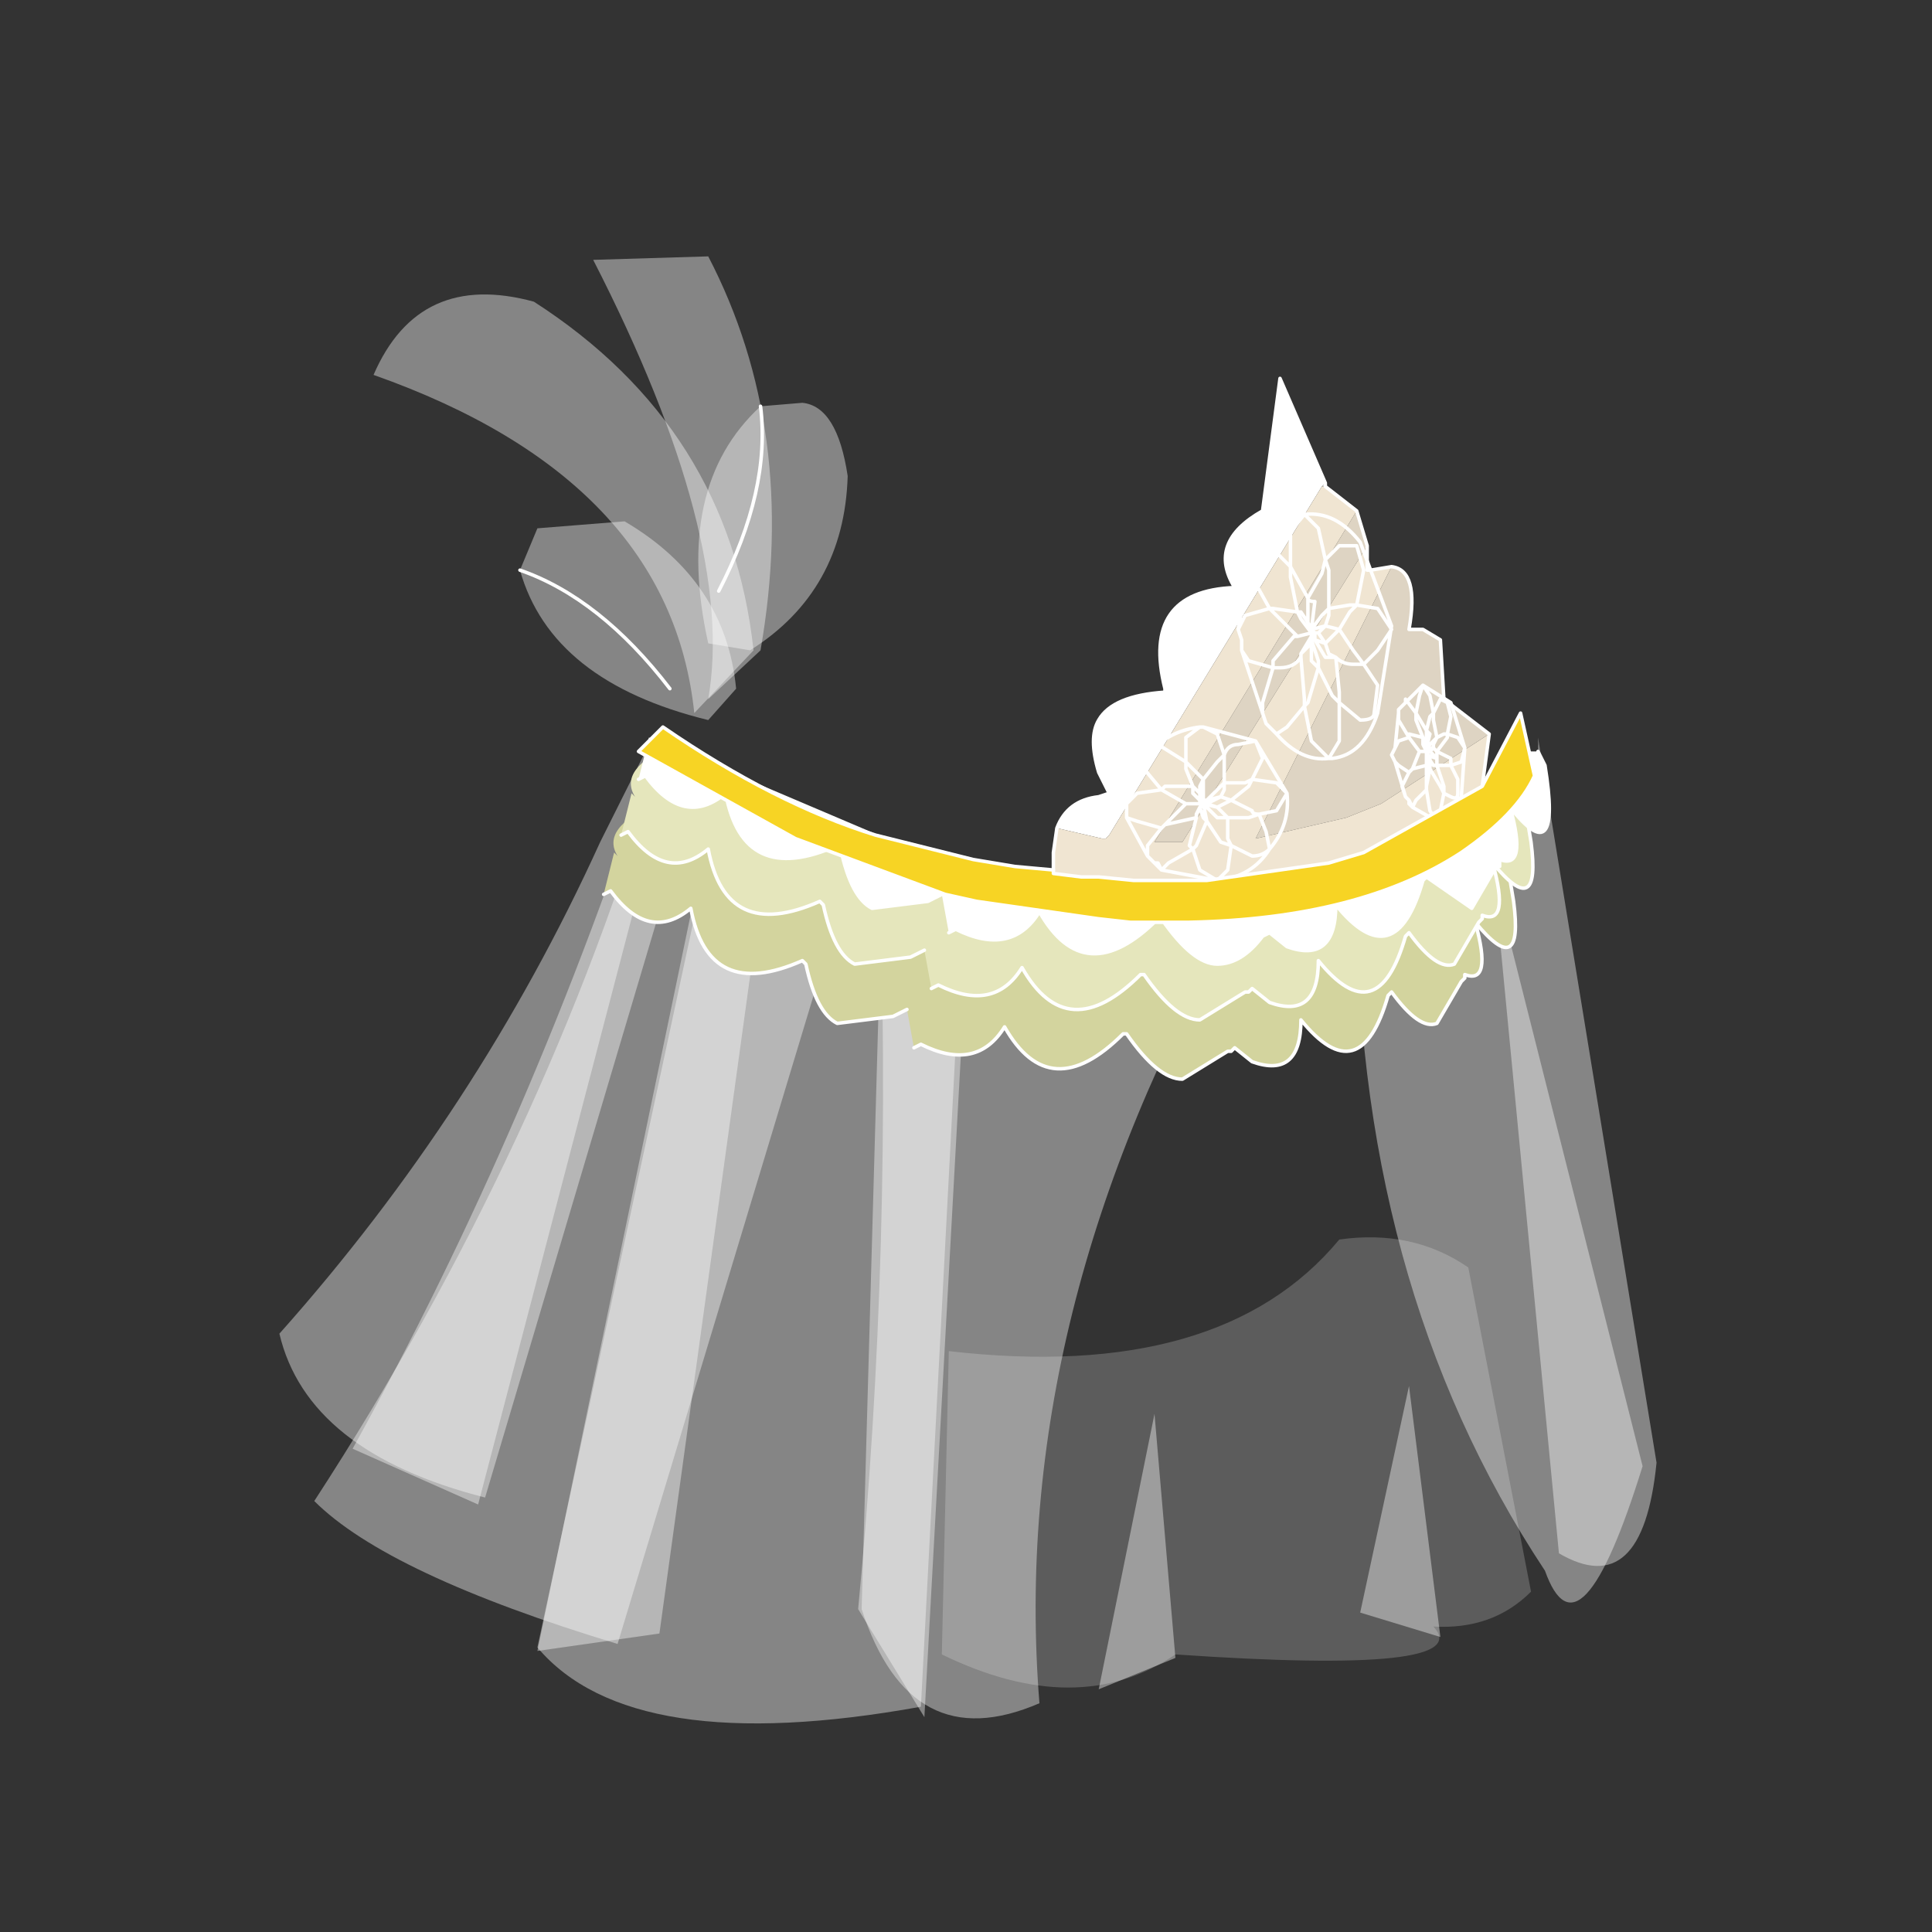 <?xml version="1.0" encoding="UTF-8" standalone="no"?>
<svg xmlns:xlink="http://www.w3.org/1999/xlink" height="440.0px" width="440.0px" xmlns="http://www.w3.org/2000/svg">
  <rect width="100%" height="100%" fill="#333333" stroke="none"/>
  <g transform="matrix(10.0, 0.0, 0.0, 10.0, 0.0, 0.0)">
    <use height="44.0" transform="matrix(0.909, 0.0, 0.0, 0.909, 2.0, 2.0)" width="44.0" xlink:href="#sprite0"/>
  </g>
  <defs>
    <g id="sprite0" transform="matrix(1.0, 0.0, 0.0, 1.0, 0.0, 0.0)">
      <use height="44.0" transform="matrix(1.0, 0.0, 0.0, 1.0, 0.0, 0.0)" width="44.0" xlink:href="#shape0"/>
      <use height="21.75" transform="matrix(1.747, 0.0, 0.0, 1.747, 4.8, 3.0)" width="19.75" xlink:href="#sprite1"/>
    </g>
    <g id="shape0" transform="matrix(1.0, 0.0, 0.0, 1.0, 0.0, 0.0)">
      <path d="M44.0 44.0 L0.0 44.0 0.0 0.0 44.0 0.0 44.0 44.0" fill="#43adca" fill-opacity="0.0" fill-rule="evenodd" stroke="none"/>
    </g>
    <g id="sprite1" transform="matrix(1.0, 0.0, 0.0, 1.0, 0.0, 0.0)">
      <use height="21.75" transform="matrix(1.0, 0.0, 0.0, 1.0, 0.0, 0.0)" width="19.75" xlink:href="#sprite2"/>
    </g>
    <g id="sprite2" transform="matrix(1.0, 0.0, 0.0, 1.0, 11.3, 20.95)">
      <use height="21.75" transform="matrix(1.0, 0.0, 0.0, 1.0, -11.3, -20.95)" width="19.75" xlink:href="#shape1"/>
    </g>
    <g id="shape1" transform="matrix(1.0, 0.0, 0.0, 1.0, 11.3, 20.95)">
      <path d="M6.05 -12.05 Q6.8 -12.55 6.75 -13.35 L8.45 -2.95 Q8.25 -0.95 7.05 -1.65 L6.05 -12.05" fill="#ffffff" fill-opacity="0.4" fill-rule="evenodd" stroke="none"/>
      <path d="M6.85 -1.4 Q4.1 -5.55 4.15 -11.3 5.9 -11.6 5.85 -12.4 L8.25 -2.9 Q7.35 0.0 6.85 -1.4" fill="#ffffff" fill-opacity="0.4" fill-rule="evenodd" stroke="none"/>
      <path d="M5.75 -5.75 L6.65 -1.1 Q6.1 -0.55 5.25 -0.6 5.9 0.1 1.55 -0.2 0.15 0.75 -1.8 -0.2 L-1.7 -4.55 Q2.2 -4.1 3.9 -6.15 4.95 -6.3 5.75 -5.75" fill="#ffffff" fill-opacity="0.2" fill-rule="evenodd" stroke="none"/>
      <path d="M4.2 -0.8 L4.9 -4.05 5.35 -0.45 4.2 -0.8" fill="#ffffff" fill-opacity="0.4" fill-rule="evenodd" stroke="none"/>
      <path d="M1.55 -0.15 L0.45 0.3 1.25 -3.65 1.55 -0.15" fill="#ffffff" fill-opacity="0.4" fill-rule="evenodd" stroke="none"/>
      <path d="M-1.5 -10.85 L-2.1 0.55 Q-6.25 1.3 -7.6 -0.3 L-5.0 -12.4 -1.5 -10.85" fill="#ffffff" fill-opacity="0.4" fill-rule="evenodd" stroke="none"/>
      <path d="M-10.8 -2.4 Q-7.45 -7.55 -5.85 -13.05 L-3.05 -11.6 -6.45 -0.35 Q-9.75 -1.35 -10.8 -2.4" fill="#ffffff" fill-opacity="0.4" fill-rule="evenodd" stroke="none"/>
      <path d="M-6.0 -13.25 L-5.3 -12.7 -8.35 -2.45 Q-10.9 -3.1 -11.3 -4.8 -8.45 -8.0 -6.7 -11.85 L-6.0 -13.25" fill="#ffffff" fill-opacity="0.4" fill-rule="evenodd" stroke="none"/>
      <path d="M-2.65 -11.5 Q-1.95 -11.0 2.4 -10.75 -0.85 -5.1 -0.4 0.5 -2.25 1.3 -2.95 -0.85 L-2.65 -11.5" fill="#ffffff" fill-opacity="0.4" fill-rule="evenodd" stroke="none"/>
      <path d="M-5.15 -20.25 Q-3.85 -17.75 -4.4 -14.6 L-5.15 -13.9 Q-4.75 -16.2 -6.8 -20.2 L-5.15 -20.25" fill="#ffffff" fill-opacity="0.4" fill-rule="evenodd" stroke="none"/>
      <path d="M-4.25 -12.1 L-5.85 -0.5 -7.6 -0.25 -5.05 -12.5 -4.25 -12.1" fill="#ffffff" fill-opacity="0.4" fill-rule="evenodd" stroke="none"/>
      <path d="M-5.9 -13.25 L-5.65 -13.05 -8.45 -2.35 -10.25 -3.15 Q-7.65 -7.85 -5.9 -13.25" fill="#ffffff" fill-opacity="0.4" fill-rule="evenodd" stroke="none"/>
      <path d="M-2.7 -11.45 L-1.4 -11.1 -2.05 0.7 -3.0 -0.85 Q-2.5 -6.05 -2.7 -11.45" fill="#ffffff" fill-opacity="0.4" fill-rule="evenodd" stroke="none"/>
      <path d="M3.7 -17.0 L3.65 -16.95 0.6 -11.95 0.55 -11.9 0.5 -11.9 -0.15 -12.05 Q0.0 -12.45 0.45 -12.5 L0.6 -12.55 0.45 -12.85 Q0.3 -13.35 0.45 -13.6 0.65 -13.95 1.4 -14.0 L1.4 -14.05 Q1.05 -15.45 2.4 -15.5 2.0 -16.15 2.8 -16.6 L3.05 -18.5 3.7 -17.0" fill="#ffffff" fill-rule="evenodd" stroke="none"/>
      <path d="M3.65 -16.95 L3.7 -17.0 3.7 -16.95 3.65 -16.95" fill="#d9d9d9" fill-rule="evenodd" stroke="none"/>
      <path d="M4.15 -16.6 L4.3 -16.1 1.65 -11.85 1.45 -11.85 1.25 -11.85 4.15 -16.6 M4.65 -15.8 Q5.05 -15.75 4.9 -14.9 L5.1 -14.9 5.35 -14.75 5.4 -13.9 6.05 -13.4 4.5 -12.4 4.0 -12.2 2.7 -11.9 4.65 -15.8" fill="#ded4c3" fill-rule="evenodd" stroke="none"/>
      <path d="M-0.15 -12.05 L0.5 -11.9 0.55 -11.9 0.6 -11.95 3.65 -16.95 3.7 -16.95 4.15 -16.6 1.25 -11.85 1.45 -11.85 1.65 -11.85 4.3 -16.1 4.3 -15.75 4.35 -15.75 4.65 -15.8 2.7 -11.9 4.0 -12.2 4.5 -12.4 6.05 -13.4 5.95 -12.65 4.25 -11.7 3.75 -11.55 2.0 -11.3 1.3 -11.3 0.95 -11.3 0.45 -11.35 0.2 -11.35 -0.2 -11.4 -0.2 -11.45 -0.2 -11.7 -0.15 -12.05" fill="#f0e5d2" fill-rule="evenodd" stroke="none"/>
      <path d="M3.7 -17.0 L3.05 -18.5 2.8 -16.6 Q2.0 -16.15 2.4 -15.5 1.05 -15.45 1.4 -14.05 L1.4 -14.0 Q0.65 -13.95 0.45 -13.6 0.3 -13.35 0.45 -12.85 L0.6 -12.55 0.45 -12.5 Q0.0 -12.45 -0.15 -12.05 M3.7 -16.95 L3.7 -17.0 M4.3 -16.1 L4.15 -16.6 3.7 -16.95 M4.3 -16.1 L4.3 -15.75 4.35 -15.75 4.65 -15.8 Q5.05 -15.75 4.9 -14.9 L5.1 -14.9 5.35 -14.75 5.4 -13.9 6.05 -13.4 5.95 -12.65 M-0.2 -11.45 L-0.2 -11.7 -0.15 -12.05" fill="none" stroke="#ffffff" stroke-linecap="round" stroke-linejoin="round" stroke-width="0.05"/>
      <path d="M4.25 -15.75 L4.15 -15.25 4.45 -15.2 4.65 -14.9 4.45 -14.6 4.25 -14.4 4.45 -14.1 4.4 -13.7 Q4.4 -13.6 4.2 -13.6 L3.9 -13.85 3.9 -13.3 3.75 -13.05 3.8 -13.05 Q4.25 -13.1 4.45 -13.7 L4.65 -14.95 4.2 -16.15 Q3.85 -16.6 3.4 -16.55 L3.6 -16.35 3.7 -15.9 3.9 -16.1 4.15 -16.1 4.25 -15.75 M2.9 -16.1 L3.2 -15.8 3.2 -16.3 3.4 -16.55 Q3.0 -16.5 2.75 -16.15 L2.9 -16.1 M2.6 -15.8 L2.45 -14.9 2.55 -15.1 2.9 -15.2 2.65 -15.65 2.6 -15.8 Q2.55 -15.95 2.65 -15.95 L2.7 -15.95 2.75 -16.15 M2.6 -15.8 L2.65 -15.95 M3.2 -15.8 L3.45 -15.35 3.65 -15.7 3.7 -15.9 3.75 -15.75 3.75 -15.2 4.05 -15.25 4.15 -15.25 4.05 -15.15 3.9 -14.9 4.1 -14.6 4.25 -14.4 4.1 -14.4 Q3.95 -14.4 3.85 -14.5 L3.9 -14.0 3.9 -13.85 3.8 -13.95 3.6 -14.35 3.45 -13.85 3.4 -13.8 3.5 -13.3 3.75 -13.05 M2.9 -15.2 L2.95 -15.2 3.3 -15.15 3.2 -15.65 3.2 -15.8 M3.75 -15.2 L3.75 -15.1 3.7 -14.95 3.9 -14.9 3.8 -14.8 3.7 -14.7 3.75 -14.55 3.85 -14.5 3.7 -14.5 3.55 -14.75 3.5 -14.75 3.6 -14.45 3.6 -14.35 3.5 -14.45 3.5 -14.7 3.35 -14.55 3.35 -14.5 3.4 -13.9 3.4 -13.8 3.15 -13.5 3.0 -13.4 Q3.35 -13.0 3.75 -13.05 M3.45 -15.35 Q3.45 -15.3 3.55 -15.3 L3.5 -14.9 3.65 -15.1 3.75 -15.2 M3.7 -14.95 L3.6 -14.85 3.7 -14.7 3.55 -14.75 3.55 -14.85 3.55 -14.75 3.5 -14.8 3.5 -14.7 3.5 -14.75 M2.9 -15.2 L2.95 -15.15 3.3 -14.8 3.5 -14.85 3.35 -15.05 3.3 -15.15 3.35 -15.15 3.45 -15.0 3.45 -15.15 3.45 -15.35 M2.45 -14.9 L2.5 -14.75 2.5 -14.7 2.5 -14.6 2.6 -14.45 2.95 -14.35 2.95 -14.45 3.25 -14.8 3.3 -14.8 3.5 -14.85 3.5 -14.8 3.5 -14.85 3.45 -15.0 3.5 -14.9 3.55 -14.85 3.5 -14.9 3.7 -14.95 M3.55 -14.85 L3.6 -14.85 M3.5 -14.85 L3.5 -14.8 3.55 -14.85 3.5 -14.85 3.5 -14.9 M2.95 -14.35 L3.05 -14.35 Q3.25 -14.35 3.35 -14.5 L3.35 -14.55 3.5 -14.8 M3.0 -13.4 L2.9 -13.5 2.85 -13.55 2.8 -13.7 2.5 -14.6 2.5 -14.75 M2.8 -13.7 L2.8 -13.85 2.95 -14.35 M3.0 -13.4 L2.9 -13.5" fill="none" stroke="#ffffff" stroke-linecap="round" stroke-linejoin="round" stroke-width="0.05"/>
      <path d="M2.8 -13.05 L2.65 -12.75 3.0 -12.7 3.15 -12.55 3.0 -12.3 2.75 -12.25 2.85 -12.0 2.9 -11.75 Q2.8 -11.65 2.65 -11.65 L2.35 -11.8 2.3 -11.45 2.15 -11.3 Q2.65 -11.35 2.9 -11.75 3.2 -12.1 3.15 -12.55 L2.7 -13.3 1.95 -13.5 2.15 -13.4 2.25 -13.1 Q2.3 -13.25 2.45 -13.25 L2.7 -13.3 2.8 -13.05 M2.15 -11.3 L1.35 -11.45 1.25 -11.55 1.15 -11.65 0.85 -12.2 0.85 -12.3 0.85 -12.4 1.05 -13.0 1.1 -13.1 1.25 -13.2 Q1.5 -13.45 1.9 -13.5 L1.95 -13.5 M1.05 -13.0 L1.1 -13.1 M1.25 -13.2 L1.3 -13.25 1.7 -13.0 1.7 -13.35 1.9 -13.5 M0.85 -12.4 L1.0 -12.55 1.35 -12.6 1.1 -12.9 1.05 -13.0 M1.7 -13.0 L1.95 -12.75 2.15 -13.0 2.25 -13.1 2.25 -13.0 2.25 -12.7 2.55 -12.7 2.65 -12.75 2.6 -12.65 2.35 -12.45 Q2.45 -12.4 2.65 -12.3 2.65 -12.25 2.75 -12.25 L2.6 -12.2 2.3 -12.2 2.3 -11.9 2.35 -11.8 2.2 -11.85 2.0 -12.15 1.85 -11.8 1.8 -11.75 1.9 -11.45 2.15 -11.3 M1.35 -12.6 L1.4 -12.65 1.8 -12.65 1.7 -12.9 1.7 -13.0 M2.25 -12.7 L2.25 -12.6 2.2 -12.5 2.35 -12.45 2.25 -12.4 2.15 -12.35 2.25 -12.25 2.3 -12.2 2.15 -12.2 1.95 -12.4 2.0 -12.15 1.95 -12.2 1.9 -12.35 1.85 -12.25 1.85 -12.2 1.75 -11.8 1.8 -11.75 1.45 -11.55 1.35 -11.45 1.3 -11.55 1.25 -11.55 M1.95 -12.75 L1.95 -12.7 1.95 -12.45 2.0 -12.45 2.15 -12.6 2.25 -12.7 M2.2 -12.5 L2.0 -12.4 2.15 -12.35 1.95 -12.4 1.9 -12.35 1.95 -12.4 1.9 -12.45 1.9 -12.55 1.95 -12.45 1.95 -12.4 2.0 -12.45 2.2 -12.5 M1.8 -12.65 L1.9 -12.55 1.9 -12.65 1.95 -12.75 M1.35 -12.6 L1.7 -12.4 1.9 -12.4 1.9 -12.45 1.8 -12.55 1.8 -12.65 M0.85 -12.3 L0.85 -12.25 0.85 -12.2 1.0 -12.15 1.35 -12.05 1.4 -12.1 1.7 -12.4 1.75 -12.4 1.9 -12.4 1.95 -12.4 1.95 -12.45 M1.9 -12.45 L1.95 -12.4 1.85 -12.25 1.85 -12.2 1.4 -12.1 1.35 -12.05 1.15 -11.8 1.15 -11.65 M1.95 -12.4 L2.0 -12.4" fill="none" stroke="#ffffff" stroke-linecap="round" stroke-linejoin="round" stroke-width="0.05"/>
      <path d="M5.5 -13.65 L5.45 -13.4 5.6 -13.35 5.7 -13.2 5.65 -13.0 5.5 -12.95 5.6 -12.75 5.6 -12.55 Q5.6 -12.45 5.5 -12.5 L5.4 -12.55 5.35 -12.3 5.3 -12.15 5.35 -12.15 5.65 -12.5 5.7 -13.2 5.5 -13.85 5.1 -14.1 5.2 -13.95 5.25 -13.7 5.35 -13.9 5.45 -13.85 5.5 -13.65 M4.75 -13.7 L4.7 -13.2 4.75 -13.3 4.9 -13.35 4.75 -13.6 4.75 -13.7 4.75 -13.75 4.8 -13.8 4.85 -13.85 5.1 -14.1 M4.85 -13.85 L4.85 -13.9 5.0 -13.7 5.05 -13.95 5.1 -14.1 M4.75 -13.7 L4.75 -13.75 M5.0 -13.7 L5.15 -13.45 5.2 -13.65 5.25 -13.7 5.25 -13.6 5.3 -13.35 5.4 -13.4 5.45 -13.4 5.45 -13.35 5.3 -13.15 5.5 -13.05 5.5 -12.95 5.45 -12.95 5.3 -12.95 5.4 -12.65 5.4 -12.55 5.35 -12.65 5.2 -12.9 5.15 -12.65 5.15 -12.6 5.2 -12.3 5.3 -12.15 M4.9 -13.35 L4.9 -13.4 5.1 -13.35 5.0 -13.6 5.0 -13.7 M5.3 -13.35 L5.25 -13.25 5.25 -13.2 5.3 -13.15 5.3 -13.1 5.3 -13.05 5.3 -13.0 5.3 -12.95 5.25 -12.95 5.15 -13.1 5.2 -12.95 5.2 -12.9 5.2 -12.95 5.2 -13.05 5.15 -13.0 5.15 -12.95 5.15 -12.65 5.15 -12.6 5.0 -12.45 4.95 -12.35 5.3 -12.15 M5.15 -13.45 L5.2 -13.4 5.15 -13.2 5.25 -13.3 5.3 -13.35 M5.25 -13.2 L5.2 -13.15 5.3 -13.05 5.15 -13.1 5.15 -13.15 5.15 -13.1 5.15 -13.15 5.2 -13.05 5.15 -13.1 M4.9 -13.35 L5.05 -13.15 5.15 -13.15 5.1 -13.25 5.1 -13.35 5.15 -13.25 5.15 -13.35 5.15 -13.45 M4.7 -13.2 L4.65 -13.1 4.7 -13.0 4.75 -12.95 4.9 -12.85 4.95 -12.9 5.05 -13.15 5.15 -13.15 5.15 -13.25 5.15 -13.2 5.15 -13.15 5.15 -13.2 5.25 -13.2 M5.15 -13.15 L5.2 -13.15 M5.15 -13.15 L5.15 -13.2 M4.9 -12.85 L4.95 -12.9 5.15 -12.95 5.15 -13.0 5.15 -13.15 M4.95 -12.35 L4.9 -12.45 4.85 -12.5 4.7 -13.0 4.65 -13.1 M4.85 -12.5 L4.8 -12.65 4.9 -12.85 M4.95 -12.35 L4.9 -12.4 4.9 -12.45" fill="none" stroke="#ffffff" stroke-linecap="round" stroke-linejoin="round" stroke-width="0.05"/>
      <path d="M-4.5 -14.6 L-5.35 -13.7 Q-5.7 -17.05 -9.95 -18.55 -9.3 -20.05 -7.65 -19.6 -4.85 -17.8 -4.5 -14.6" fill="#ffffff" fill-opacity="0.4" fill-rule="evenodd" stroke="none"/>
      <path d="M-5.7 -14.05 Q-6.7 -15.35 -7.85 -15.75 -6.7 -15.35 -5.7 -14.05 M-7.6 -16.35 L-6.35 -16.45 Q-4.9 -15.6 -4.75 -14.05 L-5.15 -13.6 Q-7.4 -14.15 -7.85 -15.75 L-7.6 -16.35" fill="#ffffff" fill-opacity="0.4" fill-rule="evenodd" stroke="none"/>
      <path d="M-7.85 -15.75 Q-6.7 -15.35 -5.7 -14.05" fill="none" stroke="#ffffff" stroke-linecap="round" stroke-linejoin="round" stroke-width="0.05"/>
      <path d="M-3.8 -18.15 Q-3.3 -18.1 -3.15 -17.1 -3.2 -15.45 -4.55 -14.6 L-5.15 -14.7 Q-5.65 -16.95 -4.4 -18.1 L-3.8 -18.15 M-5.0 -15.45 Q-4.25 -16.9 -4.4 -18.1 -4.25 -16.9 -5.0 -15.45" fill="#ffffff" fill-opacity="0.4" fill-rule="evenodd" stroke="none"/>
      <path d="M-4.4 -18.1 Q-4.25 -16.9 -5.0 -15.45" fill="none" stroke="#ffffff" stroke-linecap="round" stroke-linejoin="round" stroke-width="0.05"/>
      <path d="M-6.65 -11.1 L-6.5 -11.7 -6.45 -11.65 Q-6.7 -12.05 -5.9 -12.4 -1.45 -8.8 5.7 -11.0 L6.0 -11.5 6.25 -11.5 6.35 -11.3 6.4 -11.0 Q6.55 -9.85 5.85 -10.7 6.1 -9.8 5.7 -9.95 L5.7 -9.9 5.65 -9.85 5.3 -9.25 Q5.05 -9.15 4.65 -9.7 L4.6 -9.65 Q4.2 -8.25 3.35 -9.3 3.35 -8.45 2.65 -8.7 L2.4 -8.9 2.35 -8.85 2.3 -8.85 1.65 -8.45 Q1.3 -8.45 0.85 -9.1 L0.8 -9.1 Q-0.25 -8.05 -0.9 -9.2 -1.3 -8.55 -2.1 -8.95 L-2.2 -8.9 -2.3 -9.45 -2.5 -9.35 -3.3 -9.25 Q-3.6 -9.4 -3.75 -10.1 L-3.8 -10.15 Q-5.15 -9.55 -5.4 -10.9 -6.0 -10.4 -6.55 -11.15 L-6.65 -11.1" fill="#d3d49e" fill-rule="evenodd" stroke="none"/>
      <path d="M-6.65 -11.1 L-6.55 -11.15 Q-6.0 -10.4 -5.4 -10.9 -5.15 -9.55 -3.8 -10.15 L-3.75 -10.1 Q-3.6 -9.4 -3.3 -9.25 L-2.5 -9.35 -2.3 -9.45 M-2.2 -8.9 L-2.1 -8.95 Q-1.3 -8.55 -0.9 -9.2 -0.25 -8.05 0.8 -9.1 L0.85 -9.1 Q1.3 -8.45 1.65 -8.45 L2.3 -8.85 2.35 -8.85 2.4 -8.9 2.65 -8.7 Q3.35 -8.45 3.35 -9.3 4.2 -8.25 4.6 -9.65 L4.65 -9.7 Q5.05 -9.15 5.3 -9.25 L5.65 -9.85 5.7 -9.9 5.7 -9.95 Q6.1 -9.8 5.85 -10.7 6.55 -9.85 6.4 -11.0 L6.35 -11.3 6.25 -11.5" fill="none" stroke="#ffffff" stroke-linecap="round" stroke-linejoin="round" stroke-width="0.05"/>
      <path d="M-6.4 -11.95 L-6.25 -12.55 -6.2 -12.5 Q-6.45 -12.9 -5.65 -13.25 -1.2 -9.65 5.95 -11.85 L6.25 -12.35 6.5 -12.35 6.6 -12.15 6.65 -11.85 Q6.8 -10.7 6.1 -11.55 6.35 -10.65 5.95 -10.8 L5.95 -10.75 5.9 -10.7 5.55 -10.1 Q5.3 -10.0 4.9 -10.55 L4.85 -10.5 Q4.45 -9.1 3.6 -10.15 3.6 -9.3 2.9 -9.55 L2.65 -9.75 2.6 -9.7 2.55 -9.7 1.9 -9.3 Q1.55 -9.3 1.1 -9.95 L1.05 -9.95 Q0.0 -8.9 -0.65 -10.05 -1.05 -9.4 -1.85 -9.8 L-1.95 -9.75 -2.05 -10.3 -2.25 -10.2 -3.05 -10.1 Q-3.35 -10.25 -3.5 -10.95 L-3.55 -11.0 Q-4.9 -10.4 -5.15 -11.75 -5.75 -11.25 -6.3 -12.0 L-6.4 -11.95" fill="#e5e6bc" fill-rule="evenodd" stroke="none"/>
      <path d="M-6.4 -11.95 L-6.3 -12.0 Q-5.75 -11.25 -5.15 -11.75 -4.9 -10.4 -3.55 -11.0 L-3.5 -10.95 Q-3.35 -10.25 -3.05 -10.1 L-2.25 -10.2 -2.05 -10.3 M-1.95 -9.75 L-1.85 -9.8 Q-1.05 -9.4 -0.65 -10.05 0.0 -8.9 1.05 -9.95 L1.1 -9.95 Q1.55 -9.3 1.9 -9.3 L2.55 -9.7 2.6 -9.7 2.65 -9.75 2.9 -9.55 Q3.6 -9.3 3.6 -10.15 4.45 -9.1 4.85 -10.5 L4.9 -10.55 Q5.3 -10.0 5.55 -10.1 L5.9 -10.7 5.95 -10.75 5.95 -10.8 Q6.35 -10.65 6.1 -11.55 6.8 -10.7 6.65 -11.85 L6.6 -12.15 6.5 -12.35" fill="none" stroke="#ffffff" stroke-linecap="round" stroke-linejoin="round" stroke-width="0.05"/>
      <path d="M-1.7 -11.2 L3.0 -11.0 3.05 -10.9 5.9 -12.05 5.85 -12.1 6.5 -13.15 6.75 -13.15 6.85 -12.95 Q7.1 -11.4 6.35 -12.35 6.6 -11.45 6.2 -11.6 L6.2 -11.5 6.2 -11.55 6.15 -11.5 5.8 -10.9 5.15 -11.35 5.1 -11.3 Q4.7 -9.9 3.85 -10.95 3.85 -10.1 3.15 -10.35 L2.9 -10.55 2.8 -10.5 Q2.5 -10.1 2.15 -10.1 1.8 -10.1 1.35 -10.75 L1.3 -10.75 Q0.25 -9.7 -0.4 -10.85 -0.8 -10.2 -1.6 -10.6 L-1.7 -10.55 -1.8 -11.1 -1.7 -11.2 -1.8 -11.1 -2.0 -11.0 -2.8 -10.9 Q-3.1 -11.05 -3.25 -11.75 L-3.3 -11.8 Q-4.65 -11.2 -4.9 -12.55 -5.5 -12.05 -6.05 -12.8 L-6.15 -12.75 -6.0 -13.35 -1.65 -11.5 -1.7 -11.2 M2.7 -10.75 L2.9 -10.55 2.7 -10.75" fill="#ffffff" fill-rule="evenodd" stroke="none"/>
      <path d="M-1.7 -11.2 L-1.8 -11.1 M-1.7 -10.55 L-1.6 -10.6 Q-0.8 -10.2 -0.4 -10.85 0.25 -9.7 1.3 -10.75 L1.35 -10.75 Q1.8 -10.1 2.15 -10.1 2.5 -10.1 2.8 -10.5 L2.9 -10.55 2.7 -10.75 M6.2 -11.5 L6.2 -11.6 Q6.6 -11.45 6.35 -12.35 7.1 -11.4 6.85 -12.95 L6.75 -13.15 M2.9 -10.55 L3.15 -10.35 Q3.85 -10.1 3.85 -10.95 4.7 -9.9 5.1 -11.3 L5.15 -11.35 5.8 -10.9 6.15 -11.5 6.2 -11.55 M-6.15 -12.75 L-6.05 -12.8 Q-5.5 -12.05 -4.9 -12.55 -4.65 -11.2 -3.3 -11.8 L-3.25 -11.75 Q-3.1 -11.05 -2.8 -10.9 L-2.0 -11.0 -1.8 -11.1" fill="none" stroke="#ffffff" stroke-linecap="round" stroke-linejoin="round" stroke-width="0.05"/>
      <path d="M5.95 -12.65 L6.5 -13.7 6.7 -12.8 Q6.45 -12.25 5.65 -11.7 4.2 -10.75 1.75 -10.7 L1.3 -10.7 0.9 -10.7 0.45 -10.75 -1.3 -11.0 -1.75 -11.1 -3.9 -11.9 -6.15 -13.15 -5.8 -13.5 Q-4.2 -12.4 -2.75 -11.95 L-1.35 -11.6 -0.75 -11.5 -0.2 -11.45 -0.2 -11.4 0.2 -11.35 0.45 -11.35 0.95 -11.3 1.3 -11.3 2.0 -11.3 3.75 -11.55 4.25 -11.7 5.95 -12.65" fill="#f7d424" fill-rule="evenodd" stroke="none"/>
      <path d="M5.95 -12.65 L4.25 -11.7 3.75 -11.55 2.0 -11.3 1.3 -11.3 0.95 -11.3 0.45 -11.35 0.2 -11.35 -0.2 -11.4 -0.2 -11.45 -0.75 -11.5 -1.35 -11.6 -2.75 -11.95 Q-4.2 -12.4 -5.8 -13.5 L-6.15 -13.15 -3.9 -11.9 -1.75 -11.1 -1.3 -11.0 0.45 -10.75 0.9 -10.7 1.3 -10.7 1.75 -10.7 Q4.2 -10.75 5.65 -11.7 6.45 -12.25 6.7 -12.8 L6.5 -13.7 5.95 -12.65 Z" fill="none" stroke="#ffffff" stroke-linecap="round" stroke-linejoin="round" stroke-width="0.05"/>
    </g>
  </defs>
</svg>
